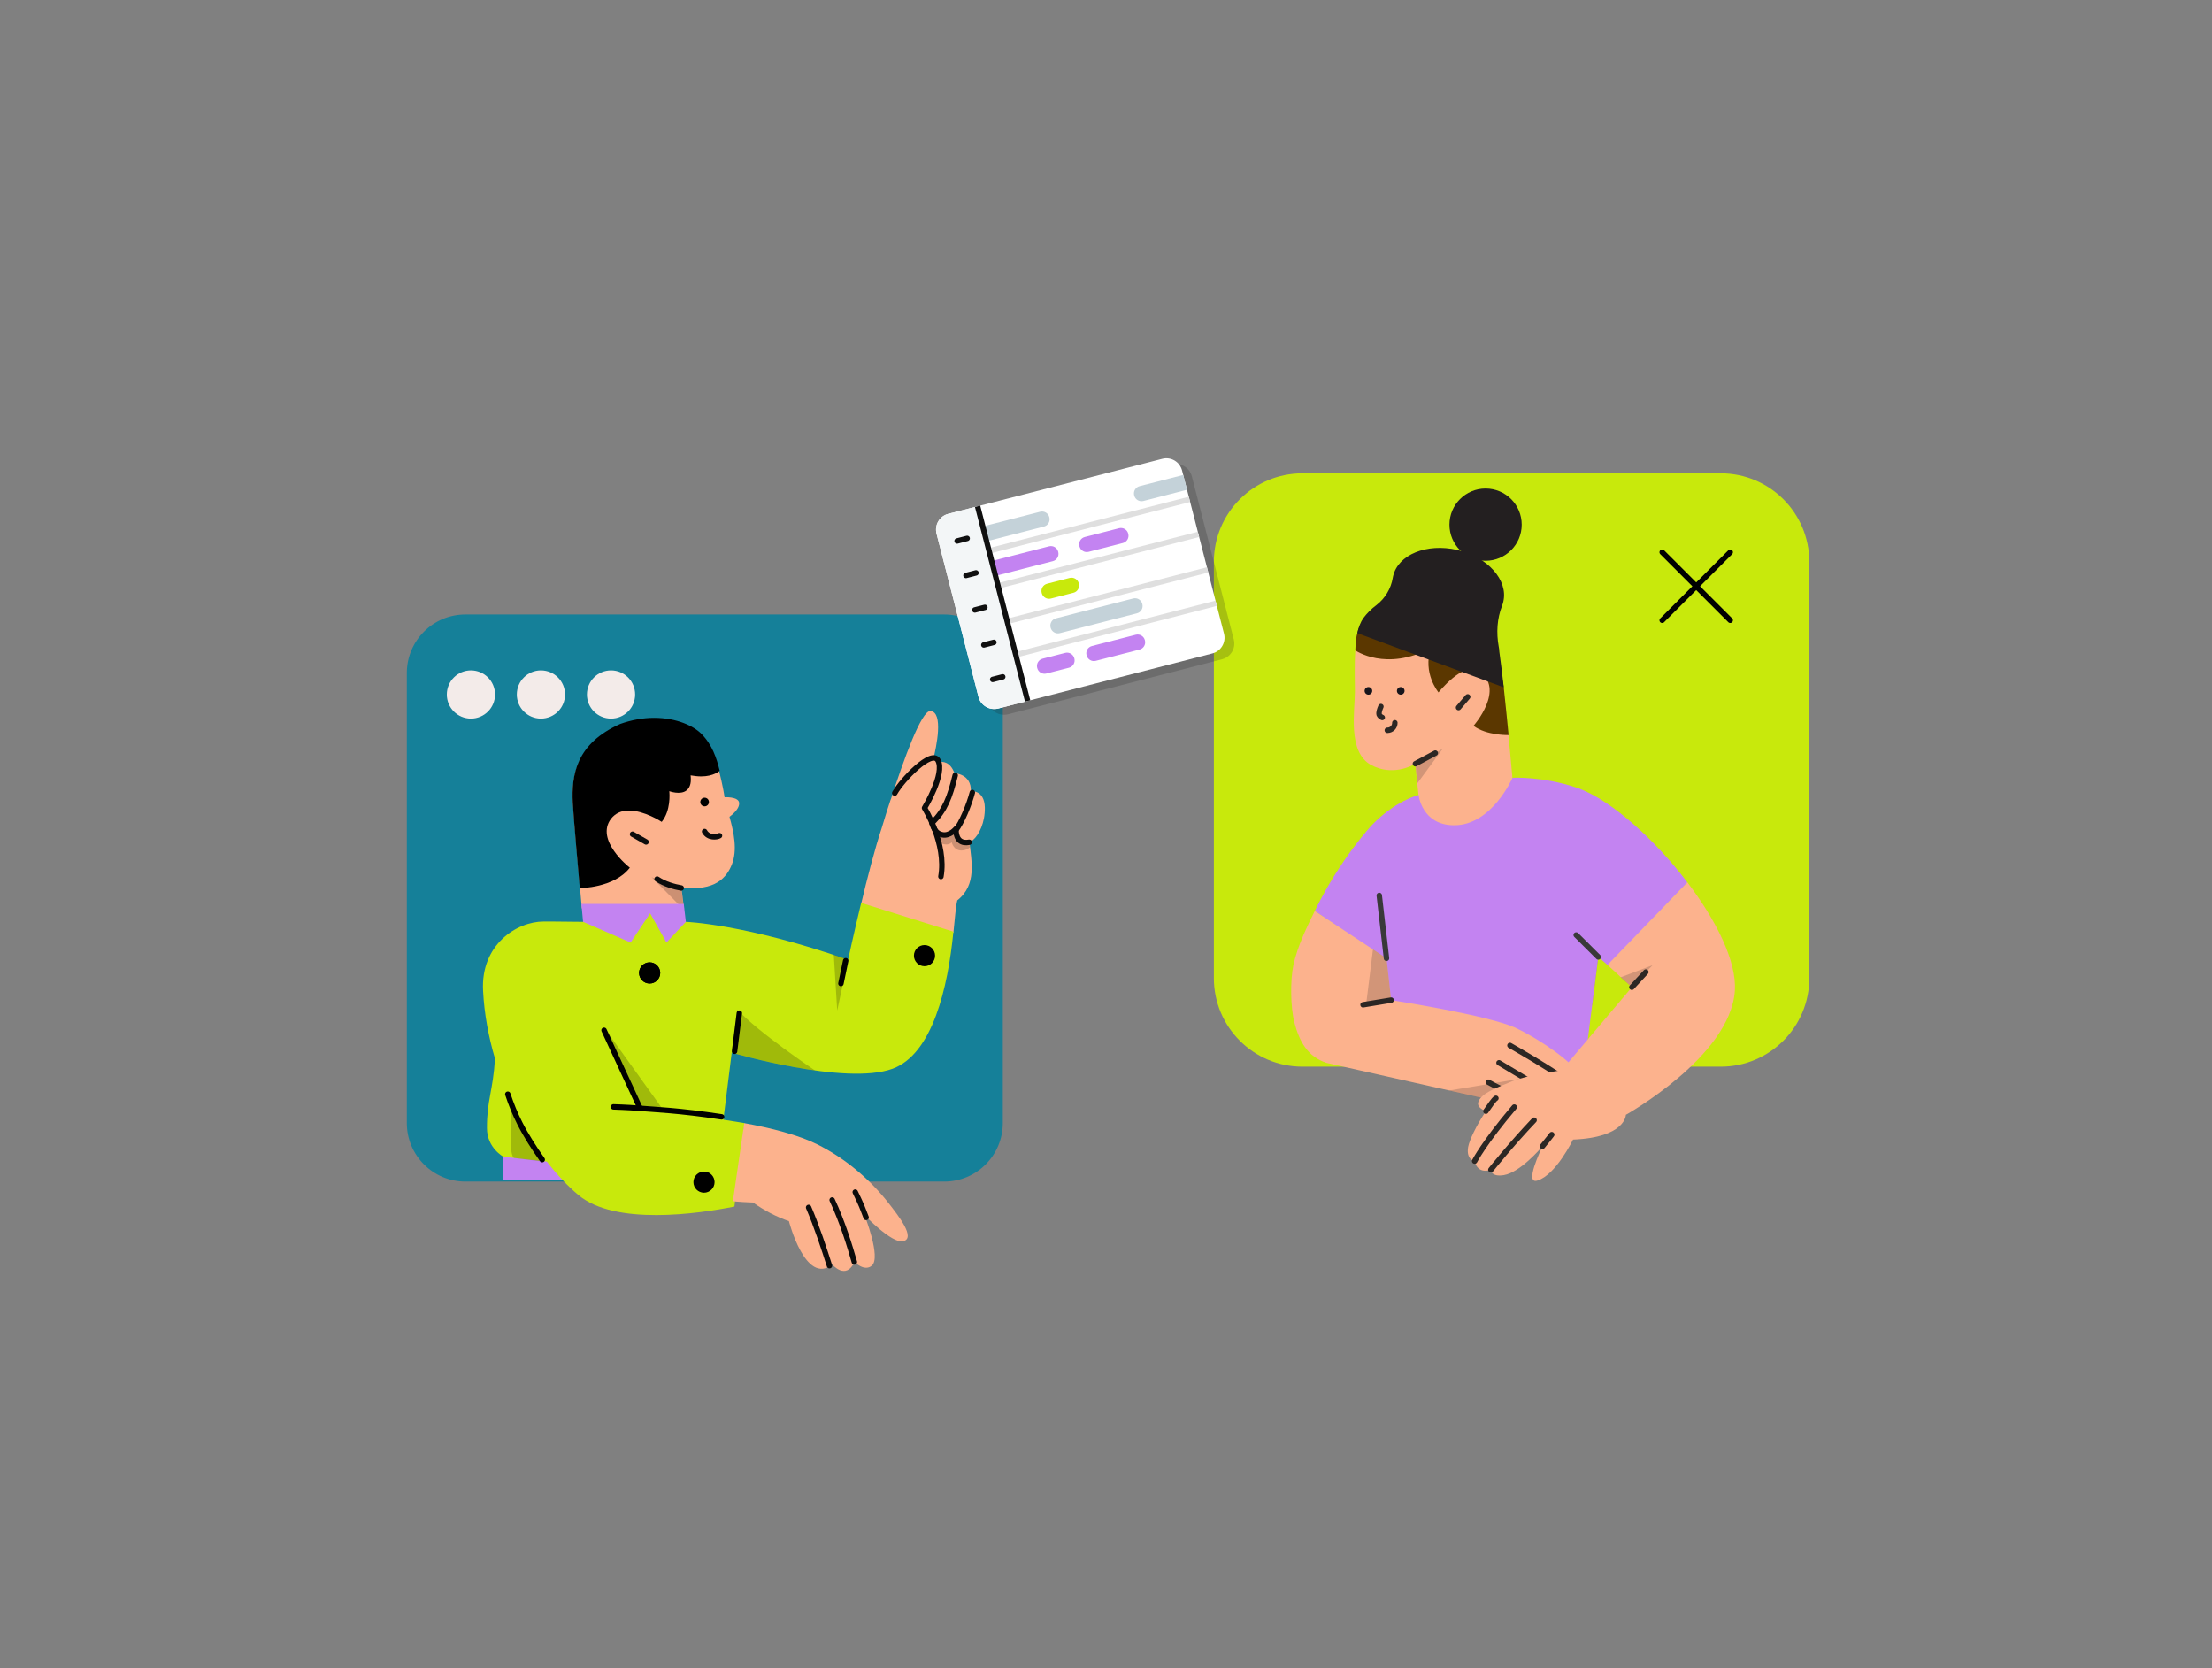 <?xml version="1.0" encoding="UTF-8" standalone="no"?>
<svg
   height="1227"
   width="1627"
   version="1.1"
   id="svg196"
   sodipodi:docname="requirements.svg"
   inkscape:version="1.1.2 (0a00cf5339, 2022-02-04)"
   xmlns:inkscape="http://www.inkscape.org/namespaces/inkscape"
   xmlns:sodipodi="http://sodipodi.sourceforge.net/DTD/sodipodi-0.dtd"
   xmlns="http://www.w3.org/2000/svg"
   xmlns:svg="http://www.w3.org/2000/svg">
  <rect width="100%" height="100%" fill="#808080" stroke="none"/>
  <defs
     id="defs200" />
  <sodipodi:namedview
     id="namedview198"
     pagecolor="#ffffff"
     bordercolor="#666666"
     borderopacity="1.0"
     inkscape:pageshadow="2"
     inkscape:pageopacity="0.0"
     inkscape:pagecheckerboard="0"
     showgrid="false"
     inkscape:zoom="0.58598207"
     inkscape:cx="813.16481"
     inkscape:cy="613.5"
     inkscape:window-width="2560"
     inkscape:window-height="1376"
     inkscape:window-x="0"
     inkscape:window-y="0"
     inkscape:window-maximized="1"
     inkscape:current-layer="svg196" />
  <rect
     fill="#f3ebe9"
     width="1627"
     height="1227"
     id="rect2"
     style="fill:none" />
  <g
     id="g12">
    <path
       d="M694.47 451.93H342.35C318.5 451.93 299.22 471.2 299.22 495.05V825.88C299.22 849.73 318.5 869.01 342.35 869.01H694.47C718.32 869.01 737.6 849.73 737.6 825.88V495.05C737.6 471.2 718.24 451.93 694.47 451.93Z"
       fill="#158099"
       opacity="1"
       stroke-width="4"
       stroke="none"
       id="path4" />
    <path
       d="M346.38 528.5C356.17 528.5 364.11 520.56 364.11 510.77 364.11 500.97 356.17 493.04 346.38 493.04 336.58 493.04 328.65 500.97 328.65 510.77 328.65 520.56 336.58 528.5 346.38 528.5Z"
       fill="#f3ebe9"
       opacity="1"
       stroke-width="4"
       stroke="none"
       id="path6" />
    <path
       d="M397.86 528.5C407.66 528.5 415.59 520.56 415.59 510.77 415.59 500.97 407.66 493.04 397.86 493.04 388.07 493.04 380.13 500.97 380.13 510.77 380.13 520.56 388.07 528.5 397.86 528.5Z"
       fill="#f3ebe9"
       opacity="1"
       stroke-width="4"
       stroke="none"
       id="path8" />
    <path
       d="M449.43 528.5C459.22 528.5 467.16 520.56 467.16 510.77 467.16 500.97 459.22 493.04 449.43 493.04 439.63 493.04 431.7 500.97 431.7 510.77 431.7 520.56 439.63 528.5 449.43 528.5Z"
       fill="#f3ebe9"
       opacity="1"
       stroke-width="4"
       stroke="none"
       id="path10" />
  </g>
  <g
     id="g20">
    <path
       d="M1265.68 348.11L957.98 348.11C922 348.11 892.84 377.27 892.84 413.24V719.35C892.84 755.33 922 784.49 957.98 784.49H1265.68C1301.66 784.49 1330.82 755.33 1330.82 719.35V413.24C1330.82 377.27 1301.66 348.11 1265.68 348.11Z"
       fill="#c8e90c"
       opacity="1"
       stroke-width="4"
       stroke="none"
       id="path14" />
    <path
       d="M1222.59 406.14L1272.64 456.19"
       stroke="#000000"
       stroke-width="4"
       stroke-linecap="round"
       stroke-linejoin="round"
       opacity="1"
       fill="none"
       id="path16" />
    <path
       d="M1222.59 456.19L1272.64 406.14"
       stroke="#000000"
       stroke-width="4"
       stroke-linecap="round"
       stroke-linejoin="round"
       opacity="1"
       fill="none"
       id="path18" />
  </g>
  <g
     id="g88">
    <path
       d="M714.08 581.87C714.63 569.16 702.03 568.61 702.03 568.61 698.96 560.39 693.7 559.73 689.86 560.61 689.86 560.5 689.76 560.39 689.76 560.28 689.1 559.07 687.89 558.64 686.36 558.86 688.77 549.32 694.14 523.79 684.39 522.91 677.7 522.37 664.66 558.86 655.35 587.57 655.24 587.78 655.13 588.11 655.02 588.33 653.59 592.5 650.96 600.82 648.55 608.93 643.73 623.4 637.81 645.97 633.21 665.48L701.26 685.97C702.36 675.34 703.01 666.57 704.11 662.19 718.79 650.68 714.41 633.15 713.1 619.23 713.97 619.01 714.96 618.47 715.62 617.81 720.11 614.08 724.6 604.88 724.38 593.92 724.05 580.66 714.08 581.87 714.08 581.87Z"
       fill="#fcb28d"
       opacity="1"
       stroke-width="4"
       stroke="none"
       id="path22" />
    <path
       d="M686.14 604.66C694.91 595.89 698.63 586.58 702.58 570.25"
       stroke="#0c0c0c"
       stroke-width="4"
       stroke-linecap="round"
       stroke-linejoin="round"
       opacity="1"
       fill="none"
       id="path24" />
    <path
       d="M702.91 610.69C707.29 605.21 712.77 592.06 715.18 582.85"
       stroke="#0c0c0c"
       stroke-width="4"
       stroke-linecap="round"
       stroke-linejoin="round"
       opacity="1"
       fill="none"
       id="path26" />
    <path
       d="M712.88 619.45C707.51 620.44 703.12 618.36 703.12 609.59 703.12 609.59 698.63 615.07 693.15 613.97 688.55 613.1 686.91 609.7 685.37 605.32"
       stroke="#0c0c0c"
       stroke-width="4"
       stroke-linecap="round"
       stroke-linejoin="round"
       opacity="1"
       fill="none"
       id="path28" />
    <path
       d="M712.99 619.01C712.44 619.34 711.89 619.56 711.34 619.67 705.97 620.66 702.47 619.56 701.59 609.92 699.62 613.32 695.56 615.07 691.73 614.3L690.96 614.85 689.43 614.74C690.85 619.12 687.34 617.37 691.4 619.78 693.04 620.77 697.54 622.3 699.95 619.45 703.23 629.75 713.53 624.06 713.42 622.85 713.1 621.54 712.99 620.33 712.99 619.01Z"
       fill="#0c0c0c"
       opacity="0.2"
       stroke-width="4"
       stroke="none"
       id="path30" />
    <path
       d="M658.1 583.29C663.58 573.43 685.27 550.97 689.88 559.18 695.35 569.05 680.01 594.25 680.01 594.25 680.01 594.25 696.34 620.55 692.07 644.66"
       stroke="#0c0c0c"
       stroke-width="4"
       stroke-linecap="round"
       stroke-linejoin="round"
       opacity="1"
       fill="none"
       id="path32" />
    <path
       d="M543.58 589.98C542.48 585.81 532.95 586.36 532.95 586.36 532.62 584.5 532.4 582.52 531.96 580.55 528.56 563.46 524.95 550.2 514.54 539.9 505.77 531.13 483.42 523.79 456.02 533.76 423.37 548.45 420.41 570.47 421.39 590.52 422.05 602.91 427.53 663.72 427.97 668.11H503.14L501.17 652.66C526.37 655.83 534.59 645.09 538.32 635.78 542.48 625.26 539.85 612.44 536.56 600.71 536.34 600.82 544.67 595.24 543.58 589.98Z"
       fill="#fcb28d"
       opacity="1"
       stroke-width="4"
       stroke="none"
       id="path34" />
    <path
       d="M426.43 653.2V652.98C425.67 644.33 421.83 600.82 421.28 590.41 420.3 570.03 423.59 547.02 456.13 532.45 464.46 529.49 472.9 527.95 481.11 527.95 498.1 527.95 510.48 534.2 515.85 539.68 523.85 547.68 527.03 557.43 529.33 566.74V566.85L529.22 566.96C529.22 566.96 525.06 571.02 515.63 571.02 513.22 571.02 510.59 570.69 507.96 570.25 508.51 574.85 507.85 578.25 505.88 580.44 504.35 582.2 502.04 583.07 498.98 583.07 496.02 583.07 493.17 582.2 492.29 581.87 492.51 583.95 493.39 596.11 486.81 604.33L486.7 604.44 486.48 604.33C486.37 604.22 473.88 596.11 462.6 596.11 456.9 596.11 452.62 598.19 449.45 602.14 437.5 617.81 462.71 637.75 463.03 637.97L463.25 638.08 463.14 638.3C451.64 653.09 426.76 653.2 426.43 653.2Z"
       fill="#000000"
       opacity="1"
       stroke-width="4"
       stroke="none"
       id="path36" />
    <path
       d="M501.06 652.66C501.06 652.66 492.29 651.23 479.25 645.09L500.84 666.9 502.81 666.46 501.06 652.66Z"
       fill="#0c0c0c"
       opacity="0.2"
       stroke-width="4"
       stroke="none"
       id="path38" />
    <path
       d="M529.66 850.67H370.29V867.98H529.66V850.67Z"
       fill="#c383f1"
       opacity="1"
       stroke-width="4"
       stroke="none"
       id="path40" />
    <path
       d="M633.43 664.05C627.95 686.63 623.79 705.91 623.79 705.91 548.29 679.5 504.46 677.97 504.46 677.97L503.8 677.75 477.61 669.42 428.74 677.97 407.04 677.75H401.67 399.81C379.97 677.75 353.45 694.95 355.32 728.7 356.19 745.91 359.37 762.67 364.08 778.56 362.66 802.34 358.06 809.03 358.17 829.74 358.17 844.31 370.33 850.78 370.33 850.78L402.22 854.28C409.78 864.15 417.78 872.47 425.45 878.94 452.51 901.51 513.33 892.75 540.18 887.38L547.63 826.01C542.48 825.13 537.22 824.26 532.07 823.49L538.21 774.18C538.21 774.18 621.93 798.73 656.55 786.01 685.92 775.17 697.21 726.4 701.26 685.2L633.43 664.05Z"
       fill="#c8e90c"
       opacity="1"
       stroke-width="4"
       stroke="none"
       id="path42" />
    <path
       d="M504.47 677.97L502.93 664.82H478.5 477.62 427.65C427.65 664.82 428.75 676.54 428.86 677.97L463.81 693.2 478.17 671.72 490.22 693.2 504.47 677.97Z"
       fill="#c383f1"
       opacity="1"
       stroke-width="4"
       stroke="none"
       id="path44" />
    <path
       d="M543.81 745.14L540.3 773.19"
       stroke="#000000"
       stroke-width="4"
       stroke-linecap="round"
       stroke-linejoin="round"
       opacity="1"
       fill="none"
       id="path46" />
    <path
       d="M477.83 723.34C482.13 723.34 485.61 719.85 485.61 715.55 485.61 711.25 482.13 707.77 477.83 707.77 473.53 707.77 470.05 711.25 470.05 715.55 470.05 719.85 473.53 723.34 477.83 723.34Z"
       fill="#000000"
       opacity="1"
       stroke-width="4"
       stroke="none"
       id="path48" />
    <path
       d="M680 710.62C684.31 710.62 687.78 707.14 687.78 702.84 687.78 698.54 684.31 695.06 680 695.06 675.71 695.06 672.22 698.54 672.22 702.84 672.22 707.14 675.71 710.62 680 710.62Z"
       fill="#000000"
       opacity="1"
       stroke-width="4"
       stroke="none"
       id="path50" />
    <path
       d="M622.03 706.57L618.53 723.34"
       stroke="#000000"
       stroke-width="4"
       stroke-linecap="round"
       stroke-linejoin="round"
       opacity="1"
       fill="none"
       id="path52" />
    <path
       d="M501.07 653.09C496.03 652.22 489.02 650.35 483.32 646.52"
       stroke="#0c0c0c"
       stroke-width="4"
       stroke-linecap="round"
       stroke-linejoin="round"
       opacity="1"
       fill="none"
       id="path54" />
    <path
       d="M529.22 614.63C527.47 615.73 521 616.6 518.26 611.56"
       stroke="#0c0c0c"
       stroke-width="4"
       stroke-linecap="round"
       stroke-linejoin="round"
       opacity="1"
       fill="none"
       id="path56" />
    <path
       d="M518.27 593.04C520.03 593.04 521.45 591.62 521.45 589.87 521.45 588.1 520.03 586.69 518.27 586.69 516.51 586.69 515.1 588.1 515.1 589.87 515.1 591.62 516.51 593.04 518.27 593.04Z"
       fill="#000000"
       opacity="1"
       stroke-width="4"
       stroke="none"
       id="path58" />
    <path
       d="M465.24 613.54L475.21 619.23"
       stroke="#0c0c0c"
       stroke-width="4"
       stroke-linecap="round"
       stroke-linejoin="round"
       opacity="1"
       fill="none"
       id="path60" />
    <path
       d="M477.83 723.34C482.13 723.34 485.61 719.85 485.61 715.55 485.61 711.25 482.13 707.77 477.83 707.77 473.53 707.77 470.05 711.25 470.05 715.55 470.05 719.85 473.53 723.34 477.83 723.34Z"
       fill="#000000"
       opacity="1"
       stroke-width="4"
       stroke="none"
       id="path62" />
    <path
       d="M601.21 841.68C621.27 851.65 639.79 867.1 653.92 885.29 660.28 893.51 674.09 910.72 664.22 912.91 656 914.77 635.84 893.62 635.84 893.62 635.84 893.62 648.33 924.96 641.21 930.88 635.73 935.48 628.5 928.14 628.5 928.14 622.14 941.84 612.17 930 612.17 930 592.45 945.67 580.28 898.12 580.28 898.12 570.86 894.83 562.09 890.23 553.88 884.42 553.88 884.42 539.74 883.87 539.08 883.32L547.41 826.01C567.35 829.63 587.41 834.78 601.21 841.68Z"
       fill="#fcb28d"
       opacity="1"
       stroke-width="4"
       stroke="none"
       id="path64" />
    <path
       d="M637.06 895.38C634.1 887.71 633.77 886.5 629.06 876.75"
       stroke="#0c0c0c"
       stroke-width="4"
       stroke-linecap="round"
       stroke-linejoin="round"
       opacity="1"
       fill="none"
       id="path66" />
    <path
       d="M612.07 882.55C619.74 898.88 625.22 916.96 628.4 928.14"
       stroke="#0c0c0c"
       stroke-width="4"
       stroke-linecap="round"
       stroke-linejoin="round"
       opacity="1"
       fill="none"
       id="path68" />
    <path
       d="M594.76 888.03C600.46 901.18 606.38 919.05 610.1 930.88"
       stroke="#0c0c0c"
       stroke-width="4"
       stroke-linecap="round"
       stroke-linejoin="round"
       opacity="1"
       fill="none"
       id="path70" />
    <path
       d="M623.79 705.8C620.17 704.6 616.78 703.39 613.27 702.19L615.79 743.28 623.79 705.8Z"
       fill="#000000"
       opacity="0.2"
       stroke-width="4"
       stroke="none"
       id="path72" />
    <path
       d="M542.48 742.62L538.21 774.18C538.21 774.18 568.12 782.84 599.46 787.33 599.24 787.11 557.27 758.95 542.48 742.62Z"
       fill="#000000"
       opacity="0.2"
       stroke-width="4"
       stroke="none"
       id="path74" />
    <path
       d="M376.36 814.4C373.69 853.91 378.16 851.63 378.83 851.73L399.17 854.25 376.36 814.4C377.34 806.29 376.25 814.29 376.36 814.4Z"
       fill="#000000"
       opacity="0.2"
       stroke-width="4"
       stroke="none"
       id="path76" />
    <path
       d="M444.3 757.74C443.09 764.21 471.58 814.4 471.58 814.4L487.47 815.82 445.39 757.2C445.28 757.2 444.62 756.98 444.3 757.74Z"
       fill="#000000"
       opacity="0.2"
       stroke-width="4"
       stroke="none"
       id="path78" />
    <path
       d="M444.3 757.74L470.81 815.05"
       stroke="#000000"
       stroke-width="4"
       stroke-linecap="round"
       stroke-linejoin="round"
       opacity="1"
       fill="none"
       id="path80" />
    <path
       d="M398.82 852.86C393.12 844.86 386.88 835.11 382.38 826.23 378.88 819.33 375.92 812.09 373.51 804.75"
       stroke="#000000"
       stroke-width="4"
       stroke-linecap="round"
       stroke-linejoin="round"
       opacity="1"
       fill="none"
       id="path82" />
    <path
       d="M530.77 821.41C498.99 816.59 481.56 816.04 469.73 815.05 461.95 814.4 451.21 814.07 451.21 814.07"
       stroke="#000000"
       stroke-width="4"
       stroke-linecap="round"
       stroke-linejoin="round"
       opacity="1"
       fill="none"
       id="path84" />
    <path
       d="M517.82 877.19C522.13 877.19 525.6 873.7 525.6 869.41 525.6 865.1 522.13 861.63 517.82 861.63 513.53 861.63 510.04 865.1 510.04 869.41 510.04 873.7 513.53 877.19 517.82 877.19Z"
       fill="#000000"
       opacity="1"
       stroke-width="4"
       stroke="none"
       id="path86" />
  </g>
  <g
     id="g148">
    <path
       d="M996.58 508.47C996.58 501.03 996.12 489.49 996.88 478.41 996.88 478.33 996.96 478.26 996.96 478.26L1065.51 439.46C1065.59 439.39 1065.74 439.46 1065.74 439.54L1087.84 469.53V469.6L1109.55 540.59C1109.55 540.59 1109.55 540.59 1109.55 540.67 1111.22 558.05 1112.36 571.57 1112.43 572.02 1112.36 572.86 1108.18 632.38 1073.49 632.38 1038.94 632.38 1043.27 585.76 1043.34 584.78L1040.99 562.08C1040.99 561.92 1040.84 561.85 1040.69 561.92 1038.56 563.14 1023.98 571.11 1008.34 562.53 991.03 552.97 996.58 522.82 996.58 508.47Z"
       fill="#fcb28d"
       opacity="1"
       stroke-width="4"
       stroke="none"
       id="path90" />
    <path
       d="M1042.51 576.05L1041.07 561.77C1041.07 561.77 1054.58 554.94 1061.26 550.54L1042.51 576.05Z"
       fill="#2c2724"
       opacity="0.2"
       stroke-width="4"
       stroke="none"
       id="path92" />
    <path
       d="M1157.76 686.36L1171.05 739.81 1178.41 681.58 1157.76 686.36Z"
       fill="#2c2724"
       opacity="0.2"
       stroke-width="4"
       stroke="none"
       id="path94" />
    <path
       d="M998.47 465.35C1000.22 451.84 1031.5 430.65 1055.26 430.65 1078.35 430.65 1086.17 449.94 1090.34 481.75 1090.64 484.1 1103.55 483.27 1106.06 505.67 1107.65 520.17 1108.79 532.24 1109.63 540.59 1106.89 540.67 1103.78 540.44 1100.29 539.91 1095.05 539.15 1088.59 537.4 1083.81 533.83 1083.81 533.83 1107.88 506.5 1087.46 493.37 1076.37 486.23 1058.07 509.23 1058.07 509.23 1058.07 509.23 1046.15 494.96 1052.53 476.66 1019.2 494.13 996.88 478.33 996.88 478.33 997.26 467.93 998.4 465.5 998.47 465.35Z"
       fill="#5b3700"
       opacity="1"
       stroke-width="4"
       stroke="none"
       id="path96" />
    <path
       d="M1079.56 512.5L1072.8 520.39"
       stroke="#2c2724"
       stroke-width="4"
       stroke-linecap="round"
       stroke-linejoin="round"
       opacity="1"
       fill="none"
       id="path98" />
    <path
       d="M1015.71 519.64C1014.95 521.31 1013.96 524.04 1014.42 525.56 1014.87 526.54 1015.71 527.3 1016.7 527.68"
       stroke="#2c2724"
       stroke-width="4"
       stroke-linecap="round"
       stroke-linejoin="round"
       opacity="1"
       fill="none"
       id="path100" />
    <path
       d="M1025.96 531.56C1026.03 534.52 1023.68 537.02 1020.64 537.1 1020.57 537.1 1020.49 537.1 1020.42 537.1"
       stroke="#2c2724"
       stroke-width="4"
       stroke-linecap="round"
       stroke-linejoin="round"
       opacity="1"
       fill="none"
       id="path102" />
    <path
       d="M1041.07 561.7L1055.72 553.88"
       stroke="#2c2724"
       stroke-width="4"
       stroke-linecap="round"
       stroke-linejoin="round"
       opacity="1"
       fill="none"
       id="path104" />
    <path
       d="M1030.29 510.9C1031.84 510.9 1033.1 509.64 1033.1 508.1 1033.1 506.55 1031.84 505.29 1030.29 505.29 1028.74 505.29 1027.48 506.55 1027.48 508.1 1027.48 509.64 1028.74 510.9 1030.29 510.9Z"
       fill="#17151c"
       opacity="1"
       stroke-width="4"
       stroke="none"
       id="path106" />
    <path
       d="M1006.52 510.9C1008.07 510.9 1009.33 509.64 1009.33 508.1 1009.33 506.55 1008.07 505.29 1006.52 505.29 1004.97 505.29 1003.71 506.55 1003.71 508.1 1003.71 509.64 1004.97 510.9 1006.52 510.9Z"
       fill="#17151c"
       opacity="1"
       stroke-width="4"
       stroke="none"
       id="path108" />
    <path
       d="M1092.69 412.43C1107.37 412.43 1119.27 400.54 1119.27 385.86 1119.27 371.18 1107.37 359.29 1092.69 359.29 1078.02 359.29 1066.12 371.18 1066.12 385.86 1066.12 400.54 1078.02 412.43 1092.69 412.43Z"
       fill="#231f20"
       opacity="1"
       stroke-width="4"
       stroke="none"
       id="path110" />
    <path
       d="M1102.34 475.45C1100.51 465.43 1101.12 454.95 1104.84 445.46 1105.22 444.47 1105.53 443.49 1105.75 442.42 1109.4 426.63 1094.21 409.62 1071.82 404.46 1049.42 399.3 1028.31 407.88 1024.67 423.75 1024.59 424.13 1024.52 424.5 1024.44 424.88 1023.15 432.86 1018.82 440.07 1012.44 445 1008.8 447.66 1005.54 450.93 1002.8 454.57 1000.75 457.45 999.31 461.25 998.32 465.65L1106.06 505.51C1104.99 495.72 1103.78 486.46 1102.79 479.17 1102.79 477.88 1102.56 476.66 1102.34 475.45Z"
       fill="#231f20"
       opacity="1"
       stroke-width="4"
       stroke="none"
       id="path112" />
    <path
       d="M1241.2 649.08C1217.51 617.8 1186.15 589.56 1162.54 580.37V580.3C1161.48 579.92 1160.34 579.54 1159.28 579.16 1134.3 570.81 1112.51 572.02 1112.51 572.02 1112.51 572.02 1097.4 606.95 1069.61 606.95 1045.77 606.95 1043.42 584.7 1043.42 584.7 1043.42 584.7 1026.41 588.72 1008.95 606.95 1008.95 606.95 985.95 631.24 967.04 670.04L1018.06 704.73 1021.63 741.94 1164.59 790.37 1175.6 703.82 1182.81 710.05 1241.2 649.08Z"
       fill="#c383f1"
       opacity="1"
       stroke-width="4"
       stroke="none"
       id="path114" />
    <path
       d="M1175.6 703.82L1159.35 687.65"
       stroke="#393939"
       stroke-width="4"
       stroke-linecap="round"
       stroke-linejoin="round"
       opacity="1"
       fill="none"
       id="path116" />
    <path
       d="M1115.32 756.21C1095.5 746.72 1023.23 735.56 1023.23 735.56L1019.81 704.81 967.04 670.04C961.12 682.11 954.52 695.32 951.33 709.74 948.97 720.68 949.13 740.87 952.09 752.19 955.73 765.93 961.8 777.24 975.77 781.72L1129.97 816.42 1144.7 818.92C1144.7 818.92 1152.67 818.92 1151.08 810.19 1155.03 810.95 1157.76 809.81 1159.81 807.84 1162.16 805.48 1159.81 799.86 1159.81 799.86 1159.81 799.86 1165.35 799.11 1161.4 790.37 1157.61 782.1 1135.14 765.78 1115.32 756.21Z"
       fill="#fcb28d"
       opacity="1"
       stroke-width="4"
       stroke="none"
       id="path118" />
    <path
       d="M1023.23 735.56L1019.81 704.81 1009.86 698.2 1004.85 738.6 1023.23 735.56Z"
       fill="#2c2724"
       opacity="0.2"
       stroke-width="4"
       stroke="none"
       id="path120" />
    <path
       d="M1023.23 735.56L1002.57 738.98"
       stroke="#2c2724"
       stroke-width="4"
       stroke-linecap="round"
       stroke-linejoin="round"
       opacity="1"
       fill="none"
       id="path122" />
    <path
       d="M1065.89 802.07L1129.97 816.49 1144.7 819C1144.7 819 1152.67 819 1151.08 810.27 1155.03 811.03 1157.76 809.89 1159.81 807.91 1162.16 805.56 1159.81 799.94 1159.81 799.94L1121.09 792.88 1065.89 802.07Z"
       fill="#2c2724"
       opacity="0.2"
       stroke-width="4"
       stroke="none"
       id="path124" />
    <path
       d="M1159.81 799.86C1141.59 786.35 1110.61 768.89 1110.61 768.89"
       stroke="#2c2724"
       stroke-width="4"
       stroke-linecap="round"
       stroke-linejoin="round"
       opacity="1"
       fill="none"
       id="path126" />
    <path
       d="M1150.62 810.65C1131.95 799.11 1102.56 781.64 1102.56 781.64"
       stroke="#2c2724"
       stroke-width="4"
       stroke-linecap="round"
       stroke-linejoin="round"
       opacity="1"
       fill="none"
       id="path128" />
    <path
       d="M1132.02 815.73C1118.51 808.6 1094.67 795.92 1094.67 795.92"
       stroke="#2c2724"
       stroke-width="4"
       stroke-linecap="round"
       stroke-linejoin="round"
       opacity="1"
       fill="none"
       id="path130" />
    <path
       d="M1241.12 648.93L1182.36 709.67 1200.28 726.07 1148.65 787.19C1148.65 787.19 1124.35 790.37 1112.43 795.16 1100.51 799.94 1092.69 803.36 1089.43 807.08 1086.32 810.57 1085.48 814.21 1092.92 817.25 1085.86 827.73 1080.7 838.74 1079.86 843.6 1078.27 853.09 1084.65 853.92 1084.65 853.92 1087 864.25 1096.57 860.3 1096.57 860.3 1096.57 860.3 1096.57 865.84 1106.13 864.25 1117.98 862.27 1132.78 845.11 1134.53 843.06H1134.6C1133.24 845.8 1121.01 871.31 1130.81 868.27 1144.47 864.1 1157 838.13 1157 838.13 1195.87 836.54 1195.87 819.91 1195.87 819.91 1195.87 819.91 1272.86 777.01 1276.05 728.57 1277.41 706.94 1262.23 676.72 1241.12 648.93Z"
       fill="#fcb28d"
       opacity="1"
       stroke-width="4"
       stroke="none"
       id="path132" />
    <path
       d="M1192 718.78L1200.28 726.07 1215.46 709.9 1192 718.78Z"
       fill="#2c2724"
       opacity="0.2"
       stroke-width="4"
       stroke="none"
       id="path134" />
    <path
       d="M1200.28 726.07L1210.6 714.91"
       stroke="#2c2724"
       stroke-width="4"
       stroke-linecap="round"
       stroke-linejoin="round"
       opacity="1"
       fill="none"
       id="path136" />
    <path
       d="M1084.65 853.92C1084.65 853.92 1091.56 840.41 1113.8 814.21"
       stroke="#2c2724"
       stroke-width="4"
       stroke-linecap="round"
       stroke-linejoin="round"
       opacity="1"
       fill="none"
       id="path138" />
    <path
       d="M1092.92 817.25C1095.28 814.06 1098.69 808.6 1100.29 807.76"
       stroke="#2c2724"
       stroke-width="4"
       stroke-linecap="round"
       stroke-linejoin="round"
       opacity="1"
       fill="none"
       id="path140" />
    <path
       d="M1096.57 860.3C1096.57 860.3 1111.75 841.32 1128.38 823.86"
       stroke="#2c2724"
       stroke-width="4"
       stroke-linecap="round"
       stroke-linejoin="round"
       opacity="1"
       fill="none"
       id="path142" />
    <path
       d="M1134.53 843.06C1138.48 838.28 1141.36 834.49 1141.36 834.49"
       stroke="#2c2724"
       stroke-width="4"
       stroke-linecap="round"
       stroke-linejoin="round"
       opacity="1"
       fill="none"
       id="path144" />
    <path
       d="M1019.81 704.81L1014.49 658.57"
       stroke="#393939"
       stroke-width="4"
       stroke-linecap="round"
       stroke-linejoin="round"
       opacity="1"
       fill="none"
       id="path146" />
  </g>
  <g
     id="g194">
    <path
       d="M704.66 382.17L862.11 341.69C868.51 340.05 875 343.91 876.64 350.31L907.5 470.32C909.14 476.72 905.28 483.21 898.91 484.84L741.46 525.32C735.06 526.97 728.54 523.12 726.9 516.75L696.05 396.75C694.44 390.33 698.25 383.82 704.66 382.17Z"
       fill="#202020"
       opacity="0.2"
       stroke-width="4"
       stroke="none"
       id="path150" />
    <path
       d="M697.47 377.92L854.92 337.44C861.32 335.8 867.81 339.66 869.45 346.06L900.31 466.07C901.95 472.47 898.09 478.96 891.72 480.59L734.27 521.07C727.87 522.72 721.35 518.87 719.71 512.5L688.86 392.5C687.25 386.08 691.06 379.57 697.47 377.92Z"
       fill="#ffffff"
       opacity="1"
       stroke-width="4"
       stroke="none"
       id="path152" />
    <path
       d="M715.31 389.15L765.08 376.36C768.01 375.6 771.03 377.39 771.79 380.32L771.85 380.55C772.6 383.49 770.82 386.51 767.88 387.26L718.12 400.06C715.18 400.81 712.16 399.03 711.41 396.09L711.35 395.86C710.59 392.92 712.38 389.9 715.31 389.15Z"
       fill="#c4d2d9"
       opacity="1"
       stroke-width="4"
       stroke="none"
       id="path154" />
    <path
       d="M838.18 357.56L870.29 349.31 873.09 360.21 840.98 368.47C838.05 369.22 835.03 367.44 834.27 364.5L834.21 364.27C833.46 361.34 835.24 358.32 838.18 357.56Z"
       fill="#c4d2d9"
       opacity="1"
       stroke-width="4"
       stroke="none"
       id="path156" />
    <path
       d="M770.16 429.32L786.78 425.05C789.72 424.29 792.74 426.08 793.5 429.01L793.55 429.24C794.31 432.18 792.52 435.2 789.59 435.95L772.96 440.23C770.03 440.98 767.01 439.2 766.25 436.26L766.19 436.03C765.43 433.06 767.22 430.08 770.16 429.32Z"
       fill="#c8e90c"
       opacity="1"
       stroke-width="4"
       stroke="none"
       id="path158" />
    <path
       d="M766.85 484.44L783.48 480.17C786.41 479.41 789.43 481.2 790.19 484.14L790.25 484.36C791 487.3 789.22 490.32 786.28 491.08L769.65 495.35C766.72 496.11 763.7 494.32 762.94 491.38L762.88 491.16C762.12 488.18 763.91 485.2 766.85 484.44Z"
       fill="#c383f1"
       opacity="1"
       stroke-width="4"
       stroke="none"
       id="path160" />
    <path
       d="M803.15 475.11L835.37 466.83C838.31 466.07 841.33 467.86 842.09 470.79L842.14 471.02C842.9 473.96 841.11 476.98 838.18 477.73L805.96 486.02C803.02 486.77 800 484.99 799.24 482.05L799.19 481.82C798.42 478.85 800.18 475.88 803.15 475.11Z"
       fill="#c383f1"
       opacity="1"
       stroke-width="4"
       stroke="none"
       id="path162" />
    <path
       d="M776.7 454.76L833.48 440.16C836.41 439.4 839.43 441.19 840.19 444.12L840.25 444.35C841 447.29 839.22 450.31 836.28 451.06L779.5 465.66C776.57 466.42 773.55 464.63 772.79 461.7L772.73 461.47C771.98 458.53 773.76 455.51 776.7 454.76Z"
       fill="#c4d2d9"
       opacity="1"
       stroke-width="4"
       stroke="none"
       id="path164" />
    <path
       d="M721.85 414.58L771.62 401.79C774.55 401.04 777.57 402.82 778.33 405.76L778.39 405.98C779.14 408.92 777.36 411.94 774.42 412.7L724.66 425.49C721.72 426.25 718.7 424.46 717.95 421.52L717.89 421.3C717.13 418.36 718.92 415.34 721.85 414.58Z"
       fill="#c383f1"
       opacity="1"
       stroke-width="4"
       stroke="none"
       id="path166" />
    <path
       d="M797.91 394.95L823.11 388.47C826.05 387.71 829.07 389.5 829.83 392.43L829.88 392.66C830.64 395.6 828.85 398.62 825.92 399.37L800.71 405.85C797.78 406.61 794.76 404.83 794 401.89L793.94 401.66C793.18 398.69 794.97 395.7 797.91 394.95Z"
       fill="#c383f1"
       opacity="1"
       stroke-width="4"
       stroke="none"
       id="path168" />
    <path
       d="M697.47 377.92L719.05 372.38 755.86 515.53 734.27 521.07C727.87 522.72 721.35 518.87 719.71 512.5L688.86 392.5C687.21 386.09 691.06 379.57 697.47 377.92Z"
       fill="#ffffff"
       opacity="1"
       stroke-width="4"
       stroke="none"
       id="path170" />
    <path
       d="M697.47 377.92L719.05 372.38 755.86 515.53 734.27 521.07C727.87 522.72 721.35 518.87 719.71 512.5L688.86 392.5C687.21 386.09 691.06 379.57 697.47 377.92Z"
       fill="#c4d2d9"
       opacity="0.2"
       stroke-width="4"
       stroke="none"
       id="path172" />
    <path
       d="M874.9 367.27L727.86 405.07"
       stroke="#dfdfdf"
       stroke-width="4"
       stroke-linejoin="round"
       opacity="1"
       fill="none"
       id="path174" />
    <path
       d="M881.52 393.01L734.48 430.81"
       stroke="#dfdfdf"
       stroke-width="4"
       stroke-linejoin="round"
       opacity="1"
       fill="none"
       id="path176" />
    <path
       d="M888.24 419.13L741.2 456.93"
       stroke="#dfdfdf"
       stroke-width="4"
       stroke-linejoin="round"
       opacity="1"
       fill="none"
       id="path178" />
    <path
       d="M894.55 443.68L747.51 481.49"
       stroke="#dfdfdf"
       stroke-width="4"
       stroke-linejoin="round"
       opacity="1"
       fill="none"
       id="path180" />
    <path
       d="M719.05 372.38L755.86 515.53"
       stroke="#101010"
       stroke-width="4"
       stroke-linejoin="round"
       opacity="1"
       fill="none"
       id="path182" />
    <path
       d="M703.98 397.88L711.38 395.98"
       stroke="#101010"
       stroke-width="4"
       stroke-linecap="round"
       stroke-linejoin="round"
       opacity="1"
       fill="none"
       id="path184" />
    <path
       d="M710.5 423.24L717.9 421.33"
       stroke="#101010"
       stroke-width="4"
       stroke-linecap="round"
       stroke-linejoin="round"
       opacity="1"
       fill="none"
       id="path186" />
    <path
       d="M717.02 448.59L724.42 446.69"
       stroke="#101010"
       stroke-width="4"
       stroke-linecap="round"
       stroke-linejoin="round"
       opacity="1"
       fill="none"
       id="path188" />
    <path
       d="M723.64 474.33L731.04 472.43"
       stroke="#101010"
       stroke-width="4"
       stroke-linecap="round"
       stroke-linejoin="round"
       opacity="1"
       fill="none"
       id="path190" />
    <path
       d="M730.16 499.69L737.55 497.79"
       stroke="#101010"
       stroke-width="4"
       stroke-linecap="round"
       stroke-linejoin="round"
       opacity="1"
       fill="none"
       id="path192" />
  </g>
</svg>
